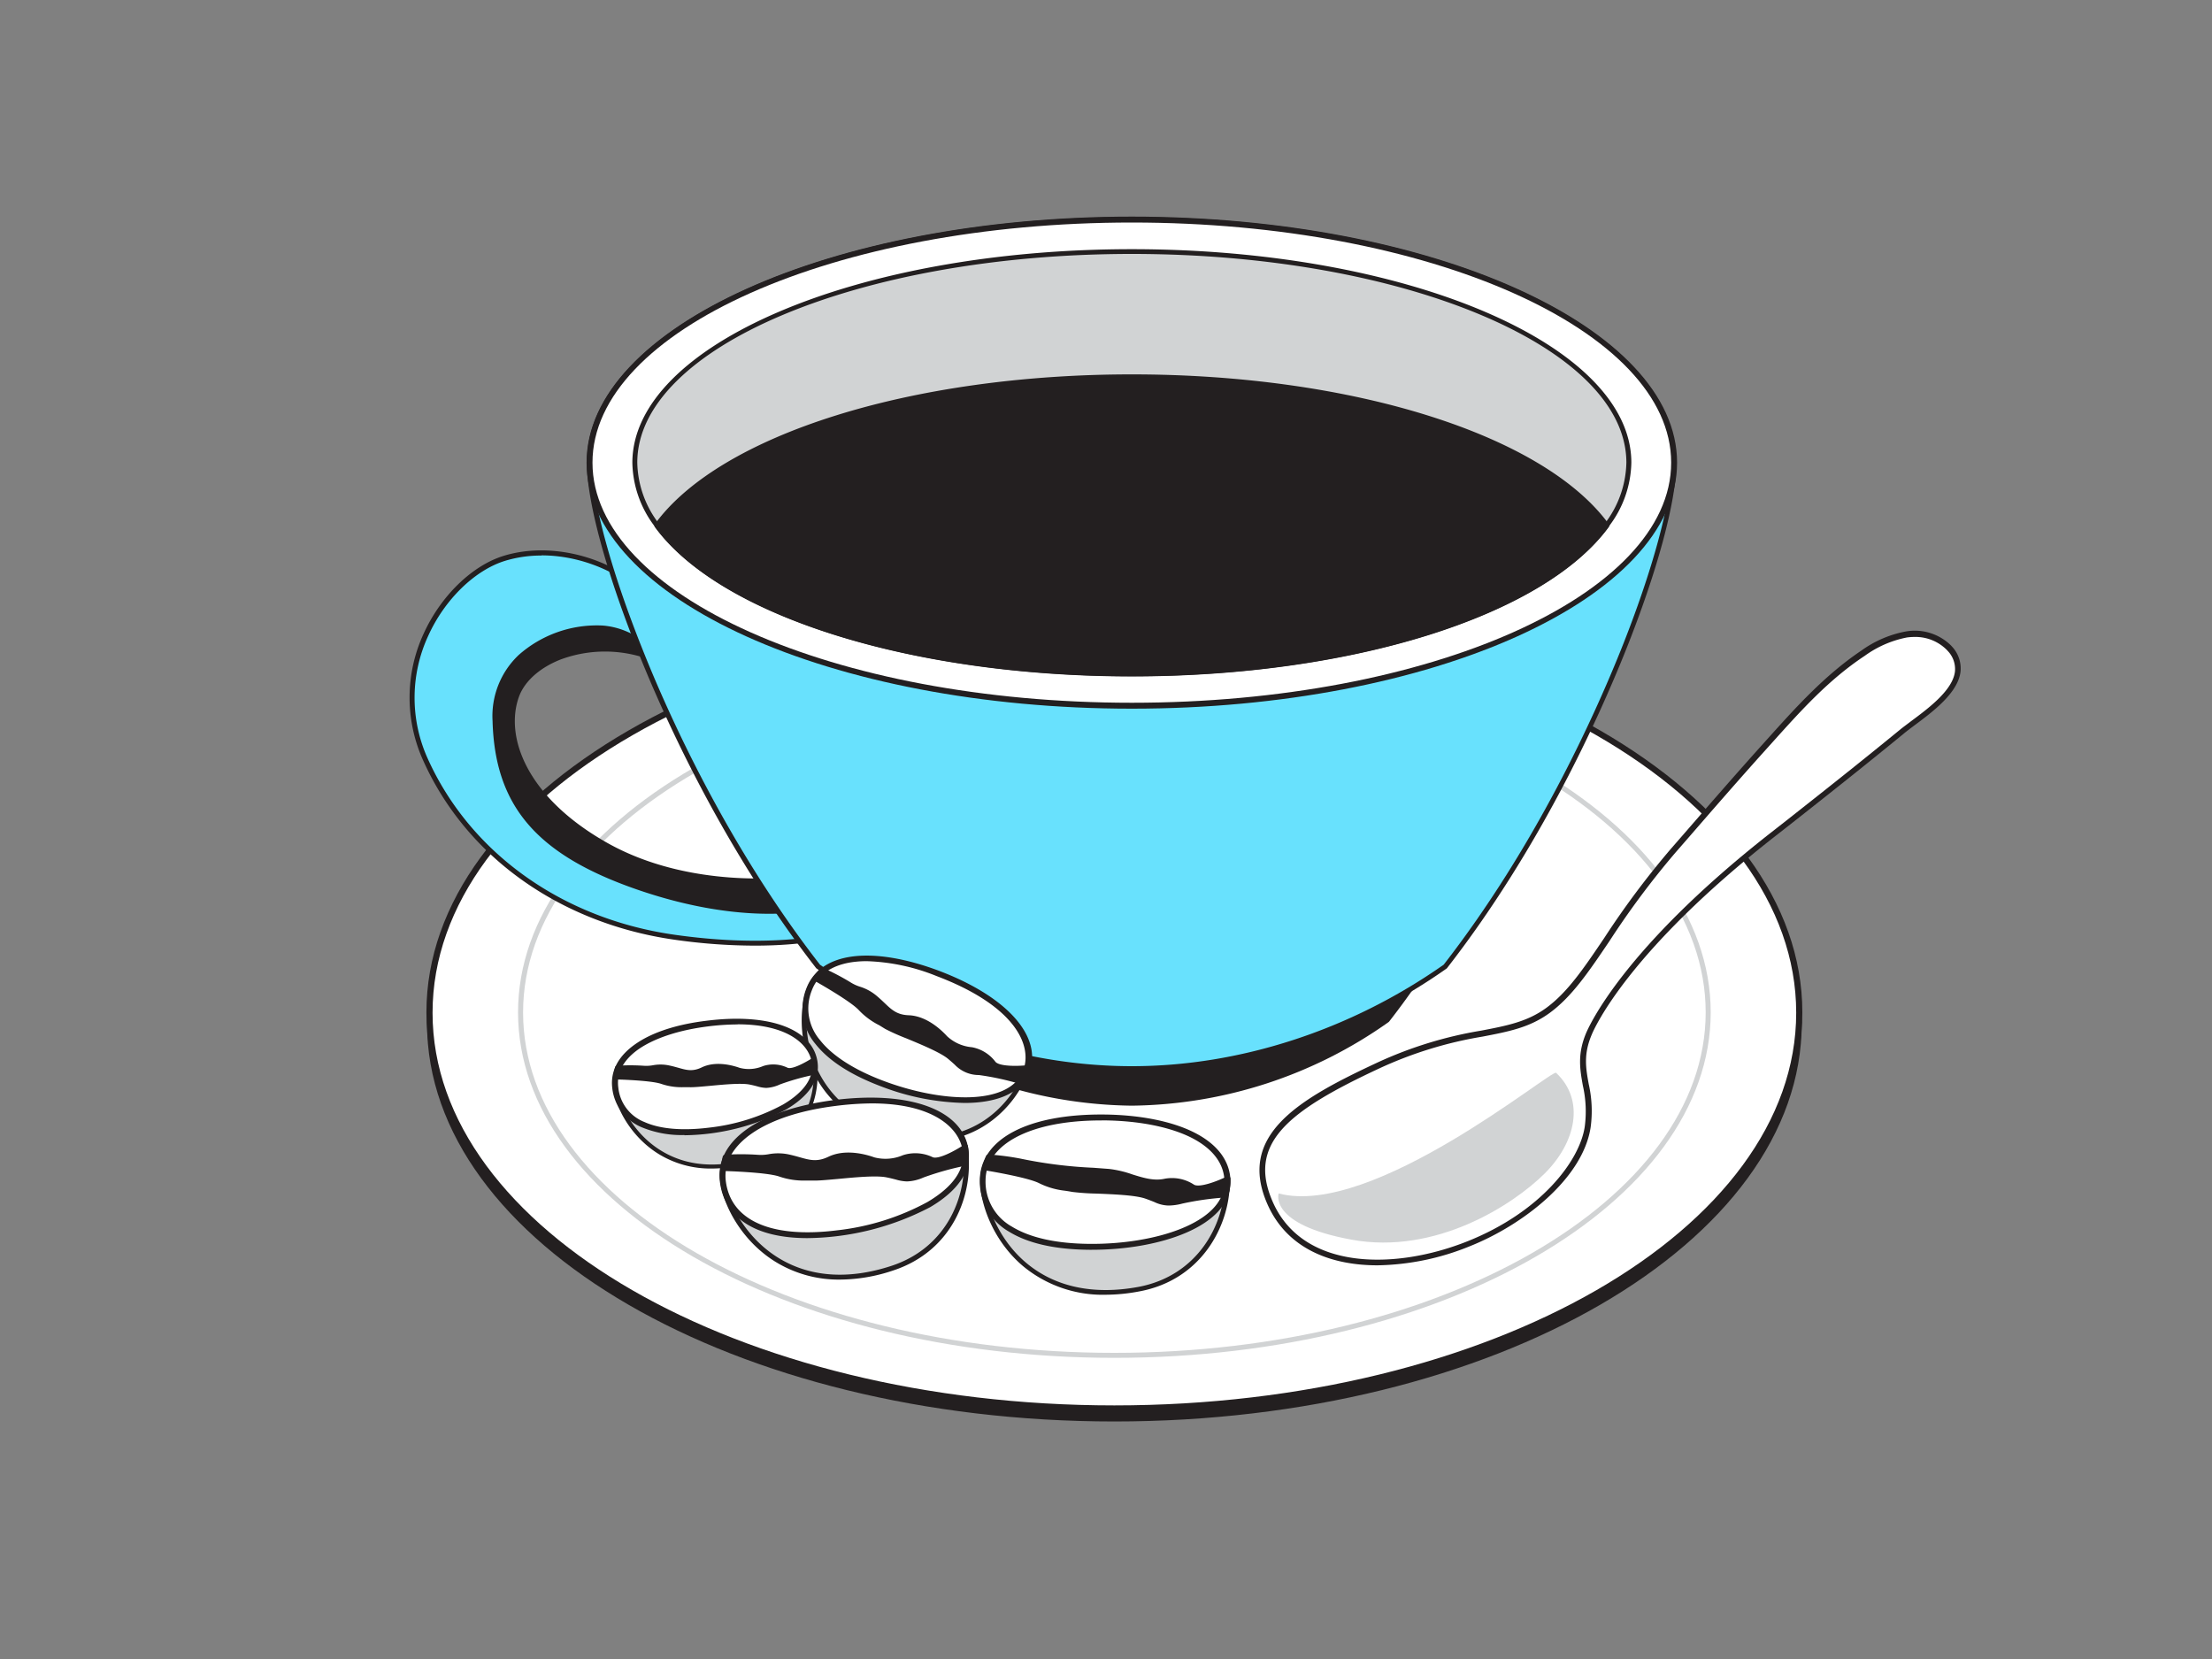 <svg xmlns="http://www.w3.org/2000/svg" viewBox="0 0 400 300"><rect x="0" y="0" width="400" height="300" fill="#808080" stroke="none"/><g id="_412_coffee_flatline" data-name="#412_coffee_flatline"><ellipse cx="201.51" cy="185.09" rx="123.85" ry="71.52" fill="#231f20"/><path d="M201.51,257.05c-68.53,0-124.29-32.28-124.29-72s55.76-72,124.29-72,124.3,32.28,124.3,72S270.05,257.05,201.51,257.05Zm0-143c-68,0-123.4,31.88-123.4,71.07s55.36,71.07,123.4,71.07,123.41-31.88,123.41-71.07S269.56,114,201.51,114Z" fill="#231f20"/><ellipse cx="201.51" cy="183.07" rx="123.85" ry="71.52" fill="#fff"/><path d="M201.51,255.14c-68.59,0-124.4-32.33-124.4-72.07S132.92,111,201.51,111s124.41,32.33,124.41,72.07S270.11,255.14,201.51,255.14Zm0-143c-68,0-123.29,31.84-123.29,71s55.31,71,123.29,71,123.3-31.84,123.3-71S269.5,112.11,201.51,112.11Z" fill="#231f20"/><path d="M201.51,245.54c-59.46,0-107.83-28-107.83-62.47s48.37-62.46,107.83-62.46,107.84,28,107.84,62.46S261,245.54,201.51,245.54Zm0-124c-59,0-106.92,27.62-106.92,61.55s48,61.55,106.92,61.55S308.44,217,308.44,183.07,260.48,121.52,201.51,121.52Z" fill="#d1d3d4"/><path d="M143.08,159s-18.13,2.51-33.57-6.21-18.62-20.14-16.11-27,15.11-11.75,27-5.71S121.6,108,107,108.84s-29.71,6.54-29,15.77S85,149.45,96.93,157s29.37,13.09,38.93,11.92,15.95,0,13.76-4.7a14,14,0,0,0-7-6.55" fill="#231f20"/><path d="M133.16,169.55c-9.79,0-25.35-5.09-36.49-12.14C83.84,149.27,78.09,133,77.48,124.65a9.12,9.12,0,0,1,2.5-6.8c4.46-5.08,15-8.81,27-9.49,9.26-.53,17,6.31,18.69,10.29.65,1.53.3,2.31-.11,2.7-.86.8-2.66.52-5.34-.84a23.11,23.11,0,0,0-18.85-1.25c-3.76,1.48-6.49,3.92-7.51,6.69-2.63,7.2,1.27,18.17,15.9,26.44,15.12,8.54,33.08,6.17,33.26,6.15a.48.48,0,1,1,.14,1c-.19,0-18.47,2.44-33.87-6.27-15.13-8.55-19.1-20-16.33-27.6,1.11-3,4-5.67,8-7.25a24.09,24.09,0,0,1,19.64,1.28c2.54,1.29,3.86,1.36,4.25,1s.21-.85-.12-1.62c-1.57-3.65-9-10.2-17.74-9.71-11.7.67-22,4.26-26.33,9.16a8.24,8.24,0,0,0-2.26,6.1c.64,8.76,6.88,24.49,18.75,32,12.08,7.66,29.41,13,38.61,11.84,2.4-.29,4.57-.44,6.49-.57,3.64-.25,6.51-.44,7.14-1.5.25-.42.17-1.06-.24-2a13.64,13.64,0,0,0-6.79-6.3.48.48,0,0,1-.27-.62.48.48,0,0,1,.62-.28,14.4,14.4,0,0,1,7.31,6.8,3,3,0,0,1,.2,2.84c-.89,1.5-3.68,1.68-7.9,2-1.91.13-4.07.27-6.44.56A21.71,21.71,0,0,1,133.16,169.55Z" fill="#231f20"/><path d="M130.83,134.18s-5.54-14.77-11.08-23.16S101.63,97.76,91.22,101,69.41,120.58,77,137.37s23.83,29,44.81,32c18.7,2.69,29-.34,29-.34l-3-5.2s-12.1,3.58-32.56-3.52c-19.8-6.88-25.34-16.62-25.68-30S102.71,113,109,113.54c10.24.83,16.11,13.42,19.8,20.81Z" fill="#68e1fd"/><path d="M136.53,171a103.49,103.49,0,0,1-14.83-1.11c-20.49-3-37.37-15-45.15-32.31a27.56,27.56,0,0,1,.06-23c3.08-6.8,8.76-12.32,14.48-14.07,10.21-3.13,23.24,1.47,29,10.25,5.51,8.34,11.07,23.1,11.13,23.25a.47.47,0,0,1,0,.4.45.45,0,0,1-.34.2l-2,.17a.45.45,0,0,1-.44-.25l-.43-.87c-3.75-7.53-9.41-18.9-19-19.69-3.38-.28-10,.85-14.53,5.08A14.37,14.37,0,0,0,90,130.31c.27,10.9,3.54,22,25.38,29.63,20,7,32.16,3.55,32.28,3.51a.46.46,0,0,1,.52.21l3,5.2a.44.44,0,0,1,0,.39.42.42,0,0,1-.29.26C150.85,169.53,145.79,171,136.53,171Zm-38.6-70.54a22.29,22.29,0,0,0-6.58.95c-5.48,1.68-10.95,7-13.92,13.58a26.65,26.65,0,0,0-.07,22.22c7.66,17,24.28,28.89,44.47,31.8,16,2.3,25.9.38,28.29-.18l-2.56-4.4c-2.13.5-14,2.8-32.49-3.62-18.06-6.28-25.59-15.1-26-30.45a15.18,15.18,0,0,1,4.73-11.92,21.32,21.32,0,0,1,15.22-5.32c10.09.83,15.89,12.47,19.73,20.18l.3.6,1.12-.09c-1.07-2.76-6-15.18-10.82-22.52C115,104.6,106.25,100.43,97.93,100.43Z" fill="#231f20"/><path d="M284.55,110.22c0,5.41-2.68,15.64-7.47,27.63-5.89,14.74-15,32.14-26.22,46.59a78.41,78.41,0,0,1-92.38,0c-11.24-14.45-20.33-31.85-26.22-46.59-4.8-12-7.48-22.22-7.48-27.63,0-19.78,35.77-35.81,79.89-35.81S284.55,90.44,284.55,110.22Z" fill="#231f20"/><path d="M204.67,199.94a81.74,81.74,0,0,1-46.45-15.13l-.09-.09c-13.63-17.52-22.32-36.78-26.29-46.7-4.69-11.77-7.5-22.16-7.5-27.8,0-20,36-36.26,80.33-36.26S285,90.23,285,110.22c0,5.64-2.81,16-7.51,27.8-4,9.92-12.66,29.18-26.28,46.7l-.09.09A81.76,81.76,0,0,1,204.67,199.94Zm-45.88-15.82a78,78,0,0,0,91.76,0c13.53-17.42,22.17-36.56,26.12-46.43,4.66-11.67,7.44-21.93,7.44-27.47,0-19.5-35.64-35.37-79.44-35.37s-79.44,15.87-79.44,35.37c0,5.54,2.78,15.8,7.44,27.47C136.62,147.56,145.25,166.7,158.79,184.12Zm92.07.32h0Z" fill="#231f20"/><path d="M302.73,83.66c0,6.65-3.29,19.2-9.17,33.92-7.24,18.09-18.39,39.46-32.19,57.2-15.47,10.88-35.2,18.47-56.7,18.47s-41.24-7.59-56.7-18.47c-13.8-17.74-25-39.11-32.19-57.2-5.88-14.72-9.17-27.27-9.17-33.92,0-24.28,43.9-44,98.06-44S302.73,59.38,302.73,83.66Z" fill="#68e1fd"/><path d="M204.67,193.7c-19.72,0-39.95-6.59-57-18.56a.28.28,0,0,1-.1-.09c-16.71-21.49-27.38-45.13-32.24-57.3-5.77-14.43-9.21-27.17-9.21-34.09,0-24.48,44.19-44.41,98.51-44.41s98.51,19.93,98.51,44.41c0,6.92-3.44,19.66-9.21,34.09-4.87,12.17-15.53,35.81-32.25,57.3a.26.26,0,0,1-.09.09C244.62,187.11,224.39,193.7,204.67,193.7Zm-56.39-19.25c16.85,11.83,36.87,18.35,56.39,18.35s39.54-6.52,56.39-18.35c16.62-21.39,27.23-44.91,32.08-57,5.73-14.33,9.14-26.95,9.14-33.76,0-24-43.79-43.51-97.61-43.51s-97.62,19.52-97.62,43.51c0,6.81,3.42,19.43,9.15,33.76C121,129.54,131.65,153.05,148.28,174.45Zm113.09.33h0Z" fill="#231f20"/><ellipse cx="204.67" cy="83.66" rx="98.06" ry="43.96" fill="#fff"/><path d="M204.67,128.15c-54.37,0-98.6-20-98.6-44.49s44.23-44.49,98.6-44.49,98.6,20,98.6,44.49S259,128.15,204.67,128.15Zm0-87.91c-53.78,0-97.53,19.48-97.53,43.42s43.75,43.42,97.53,43.42S302.2,107.6,302.2,83.66,258.45,40.24,204.67,40.24Z" fill="#231f20"/><path d="M294.54,83.66a19.09,19.09,0,0,1-4,11.33c-11.36,15.55-45.49,26.85-85.85,26.85S130.18,110.54,118.82,95a19.09,19.09,0,0,1-4-11.33c0-21.09,40.24-38.18,89.87-38.18S294.54,62.57,294.54,83.66Z" fill="#d1d3d4"/><path d="M204.67,122.28c-39.76,0-74.4-10.86-86.21-27a19.55,19.55,0,0,1-4.11-11.59c0-21.3,40.52-38.63,90.32-38.63S295,62.36,295,83.66a19.55,19.55,0,0,1-4.11,11.59C279.07,111.42,244.42,122.28,204.67,122.28Zm0-76.36c-49.31,0-89.43,16.93-89.43,37.74a18.68,18.68,0,0,0,3.94,11.07c11.65,16,46,26.66,85.49,26.66s73.84-10.71,85.49-26.66a18.68,18.68,0,0,0,3.94-11.07C294.1,62.85,254,45.92,204.67,45.92Z" fill="#231f20"/><path d="M290.52,95c-11.36,15.55-45.49,26.85-85.85,26.85S130.18,110.54,118.82,95c11.36-15.56,45.5-26.86,85.85-26.86S279.16,79.43,290.52,95Z" fill="#231f20"/><path d="M204.67,122.32c-39.77,0-74.42-10.87-86.24-27a.48.48,0,0,1,0-.56c11.81-16.19,46.47-27.06,86.24-27.06s74.42,10.87,86.24,27.06a.48.48,0,0,1,0,.56C279.09,111.45,244.44,122.32,204.67,122.32ZM119.42,95c11.84,15.78,46,26.37,85.25,26.37S278.08,110.77,289.92,95c-11.84-15.79-46-26.38-85.25-26.38S131.26,79.2,119.42,95Z" fill="#231f20"/><path d="M352.46,117.12a8.8,8.8,0,0,0-7.67-2.37,19.3,19.3,0,0,0-7.84,3.38c-7.05,4.65-12.45,10.88-18,17.07s-11,12.44-16.41,18.69c-11.4,13.13-15.4,23.56-22.59,28.81s-15.28,2.79-30.54,9.89-24.95,13.34-19.64,25.1c5.92,13.1,23.35,12.23,35.91,7.2,12.76-5.11,20.39-14.11,21.45-21.09s-2.48-10.29.16-16.7c1-2.4,7.83-16.18,33.2-36.07l2.56-2c7-5.5,14-11,20.84-16.66,3.92-3.21,13.94-9,8.78-15Z" fill="#fff"/><path d="M249.09,228.81c-8.57,0-16.3-3.08-19.83-10.9-5.71-12.65,5.63-19.17,19.89-25.8a73,73,0,0,1,18.69-5.74c4.65-.89,8.33-1.6,11.76-4.1,3.85-2.81,6.79-7.16,10.51-12.67a154.85,154.85,0,0,1,12-16.06l2.17-2.49c4.64-5.34,9.43-10.86,14.24-16.21l1.08-1.2c5.11-5.69,10.4-11.57,17-16a20.1,20.1,0,0,1,8.07-3.46,9.35,9.35,0,0,1,8.13,2.54h0l.19.21a5.78,5.78,0,0,1,1.54,4.49c-.43,3.86-5,7.27-8.35,9.76-.76.57-1.46,1.09-2,1.55-7.14,5.85-14.24,11.47-20.85,16.67l-2.56,2c-26.21,20.56-32.41,34.35-33,35.85-1.43,3.46-1,5.92-.48,8.78a22,22,0,0,1,.35,7.81c-1.42,9.34-12.29,17.69-21.78,21.49A45.93,45.93,0,0,1,249.09,228.81Zm97.13-113.63a10.47,10.47,0,0,0-1.36.09,19.21,19.21,0,0,0-7.62,3.3c-6.54,4.32-11.54,9.89-16.84,15.79l-1.08,1.2c-4.81,5.34-9.6,10.85-14.23,16.19l-2.17,2.49a152.48,152.48,0,0,0-11.92,16c-3.78,5.59-6.77,10-10.77,12.93-3.63,2.65-7.4,3.37-12.19,4.29a72.29,72.29,0,0,0-18.44,5.66c-16.65,7.74-24.22,13.64-19.37,24.39,5.53,12.24,22.13,12.17,35.22,6.92s20.17-14.41,21.12-20.67a21,21,0,0,0-.34-7.45c-.52-2.9-1-5.63.54-9.38.63-1.53,6.93-15.55,33.36-36.28l2.56-2c6.6-5.2,13.7-10.81,20.83-16.65.58-.48,1.3-1,2.07-1.59,3.19-2.37,7.55-5.62,7.93-9a4.72,4.72,0,0,0-1.29-3.68l-.16-.18h0A8,8,0,0,0,346.22,115.18Z" fill="#231f20"/><path d="M281.39,194c-.75-.71-33.2,26.31-50.17,21.81,0,0-1.91,5.61,13.23,8.37s29.1-6.25,34.83-11.93S286.65,198.94,281.39,194Z" fill="#d1d3d4"/><path d="M185.53,193.75c-2.56,6.79-10.12,13.66-20.5,11.9-19.47-3.32-21.3-20-18.73-26.74s12.09-5.7,22.93-1.6S188.1,187,185.53,193.75Z" fill="#d1d3d4"/><path d="M168.34,206.35a19.88,19.88,0,0,1-3.38-.29c-10-1.71-14.9-6.87-17.21-10.89-3.33-5.82-3.29-12.59-1.85-16.41,1.27-3.35,4.22-5.08,8.76-5.15,3.8-.07,8.75,1,14.72,3.31,13.15,5,18.87,10.85,16.55,17C183.53,200.24,177.16,206.35,168.34,206.35ZM155,174.45h-.28c-4.16.06-6.84,1.61-8,4.61-1.38,3.64-1.4,10.1,1.79,15.69s8.93,9.17,16.62,10.48c10.1,1.72,17.46-4.82,20-11.63,2.68-7.1-7.25-12.56-16.06-15.89C163.36,175.54,158.61,174.45,155,174.45Z" fill="#231f20"/><path d="M185.53,193.75c-2.56,6.79-15.18,6.28-26,2.18s-15.78-10.24-13.21-17,12.39-7,23.22-2.92S188.1,187,185.53,193.75Z" fill="#fff"/><path d="M174.42,199.45a44.34,44.34,0,0,1-15.1-3c-5.51-2.08-9.5-4.67-11.86-7.67a9.91,9.91,0,0,1-1.66-10c1.29-3.42,4.39-5.45,9-5.89,4.14-.39,9.32.53,15,2.66,12.38,4.69,18.79,11.93,16.32,18.45C184.56,197.83,180,199.45,174.42,199.45Zm-17.7-25.64q-1,0-1.86.09c-2.88.27-6.62,1.4-8.06,5.2a8.77,8.77,0,0,0,1.5,9c2.2,2.81,6.15,5.35,11.4,7.33,10.44,3.95,22.87,4.64,25.33-1.87,1.7-4.49-1.39-11.66-15.7-17.07A36.57,36.57,0,0,0,156.72,173.81Z" fill="#231f20"/><path d="M147.37,177s6.51,3.64,8.17,5.41,2.87,2.2,4.75,3.31,9.05,3.53,11.37,5.41,2.2,2.54,5.41,2.87a49.44,49.44,0,0,1,7.47,1.62,11,11,0,0,0,1.32-2.51s-5,.56-6.15-.77a6.49,6.49,0,0,0-4.08-2.54,8.12,8.12,0,0,1-4.75-2.1c-1.1-1.21-3.64-3.53-6.62-3.64s-3.86-1.77-6-3.53-3.2-1.44-4.86-2.54a44.18,44.18,0,0,0-4.86-2.54S147.92,176.17,147.37,177Z" fill="#231f20"/><path d="M184.54,196l-.13,0a49.3,49.3,0,0,0-7.39-1.6,6,6,0,0,1-4.37-1.87c-.34-.31-.74-.67-1.26-1.1-1.4-1.13-4.77-2.53-7.47-3.65a38.33,38.33,0,0,1-3.85-1.72L159,185.4a13.18,13.18,0,0,1-3.72-2.76c-1.59-1.7-8-5.29-8.07-5.33a.37.37,0,0,1-.2-.27.41.41,0,0,1,.07-.34c.55-.78,1.21-1.54,1.23-1.57a.42.42,0,0,1,.5-.11,44.28,44.28,0,0,1,4.92,2.57,7.34,7.34,0,0,0,1.79.84,8.61,8.61,0,0,1,3.1,1.73c.49.41.91.81,1.31,1.19,1.31,1.25,2.26,2.16,4.4,2.24,3.25.12,5.92,2.68,6.92,3.78a7.54,7.54,0,0,0,4.49,2A6.88,6.88,0,0,1,180,192c.7.84,3.91.83,5.77.62a.43.43,0,0,1,.36.14.42.42,0,0,1,.1.37,10.77,10.77,0,0,1-1.39,2.66A.43.43,0,0,1,184.54,196ZM148,176.81c1.48.85,6.4,3.71,7.86,5.26a12.22,12.22,0,0,0,3.51,2.59l1.14.64a39.87,39.87,0,0,0,3.74,1.67c2.76,1.14,6.18,2.57,7.68,3.78.54.43,1,.8,1.3,1.12,1.13,1,1.56,1.42,3.89,1.66a47.53,47.53,0,0,1,7.25,1.54,12.63,12.63,0,0,0,.88-1.53c-1.49.11-4.86.21-5.85-1a6,6,0,0,0-3.82-2.39c-.79-.11-3.5-.58-5-2.23-.92-1-3.39-3.4-6.33-3.51-2.46-.09-3.61-1.19-5-2.47-.38-.37-.79-.76-1.26-1.16a8,8,0,0,0-2.84-1.58,8.07,8.07,0,0,1-2-.93,40.83,40.83,0,0,0-4.51-2.37C148.53,176.13,148.26,176.46,148,176.81Z" fill="#231f20"/><path d="M147.32,192.19a16.1,16.1,0,0,1-10.88,17.42C120.18,215,112,203,111.25,196.73s7-9.27,16.92-10.52S146.54,186,147.32,192.19Z" fill="#d1d3d4"/><path d="M128.68,211.31a17.9,17.9,0,0,1-9.72-2.72c-4.92-3.11-7.63-8.3-8.08-11.82-.38-3.08,1.17-5.6,4.62-7.49,2.89-1.59,7.14-2.74,12.62-3.44,12.09-1.52,18.85.66,19.57,6.3A16.4,16.4,0,0,1,136.56,210,25.05,25.05,0,0,1,128.68,211.31ZM135,186.1a54.31,54.31,0,0,0-6.76.47c-5.39.68-9.55,1.81-12.36,3.35-3.16,1.73-4.59,4-4.24,6.76.42,3.35,3,8.31,7.74,11.29s10.56,3.41,17,1.3a15.67,15.67,0,0,0,10.63-17C146.36,187.48,141,186.1,135,186.1Z" fill="#231f20"/><path d="M147.32,192.19c.79,6.23-9.08,11-19,12.22s-16.25-1.44-17-7.68,6.64-10.4,16.6-11.66S146.54,186,147.32,192.19Z" fill="#fff"/><path d="M123.76,205.25a18.87,18.87,0,0,1-7.66-1.38,8.67,8.67,0,0,1-5.38-7.08c-.4-3.16,1.16-6,4.51-8.21,3-2,7.36-3.38,12.56-4,11.43-1.44,19.3,1.54,20.06,7.58.4,3.13-1.59,6.07-5.75,8.51a40.45,40.45,0,0,1-18.34,4.62Zm9.63-20a44.3,44.3,0,0,0-5.47.37c-5,.64-9.22,2-12.11,3.88-2.08,1.37-4.47,3.72-4,7.18a7.52,7.52,0,0,0,4.76,6.23c2.81,1.26,6.85,1.6,11.67,1a36.55,36.55,0,0,0,13.35-4.17c2.62-1.54,5.66-4.08,5.23-7.46S142.52,185.23,133.39,185.23Z" fill="#231f20"/><path d="M111.27,194.79s6.47.15,8.45.83a14.51,14.51,0,0,0,5,.61c1.89.09,8.37-1,10.91-.47s2.72,1.05,5.3,0a42.44,42.44,0,0,1,6.38-1.79,9.1,9.1,0,0,0,0-2.45s-3.63,2.46-5,1.9a5.59,5.59,0,0,0-4.16-.29,7.07,7.07,0,0,1-4.48.32c-1.34-.49-4.23-1.23-6.55-.11s-3.68.22-6-.29-3,.2-4.75,0a37.25,37.25,0,0,0-4.75,0S111.38,194,111.27,194.79Z" fill="#231f20"/><path d="M138.58,196.73a6.41,6.41,0,0,1-1.64-.28c-.38-.1-.83-.22-1.4-.33-1.54-.3-4.68,0-7.21.24-1.56.14-2.91.27-3.64.24l-1.12,0a11.43,11.43,0,0,1-4-.6c-1.91-.66-8.28-.81-8.35-.81A.36.36,0,0,1,111,195a.39.39,0,0,1-.09-.29c.11-.82.3-1.67.31-1.71a.37.37,0,0,1,.33-.28,36.86,36.86,0,0,1,4.81,0,6.75,6.75,0,0,0,1.72-.09,7.46,7.46,0,0,1,3.07.07c.54.11,1,.25,1.49.38,1.51.43,2.6.74,4.28-.07,2.54-1.22,5.62-.34,6.83.09a6.53,6.53,0,0,0,4.24-.32,5.91,5.91,0,0,1,4.42.3c.88.36,3.33-1,4.68-1.87a.37.37,0,0,1,.56.21,9.57,9.57,0,0,1,0,2.59.37.37,0,0,1-.3.32,42.32,42.32,0,0,0-6.31,1.77A6.72,6.72,0,0,1,138.58,196.73Zm-4.82-1.46a10.48,10.48,0,0,1,1.92.14c.59.11,1,.23,1.45.33a4.44,4.44,0,0,0,3.65-.31,41,41,0,0,1,6.18-1.76,10.66,10.66,0,0,0,0-1.53c-1.1.69-3.63,2.14-4.88,1.62a5.22,5.22,0,0,0-3.89-.28,7.65,7.65,0,0,1-4.74.32c-1.12-.4-4-1.23-6.27-.12a5.86,5.86,0,0,1-4.79.11c-.45-.12-.92-.26-1.44-.37a6.89,6.89,0,0,0-2.81-.06,7.12,7.12,0,0,1-1.9.09,35.42,35.42,0,0,0-4.41,0c0,.24-.12.59-.19,1,1.48,0,6.41.24,8.15.83a10.55,10.55,0,0,0,3.75.56l1.13,0c.68,0,2-.1,3.54-.24C130,195.46,132.1,195.27,133.76,195.27Z" fill="#231f20"/><path d="M174.6,208.11c1,7.59-2.69,17.74-13.24,21.21-19.79,6.52-29.71-8.09-30.67-15.68s8.47-11.28,20.6-12.81S173.65,200.52,174.6,208.11Z" fill="#d1d3d4"/><path d="M151.92,231.39a21.83,21.83,0,0,1-11.84-3.31c-6-3.78-9.29-10.11-9.83-14.39-.87-7,6.18-11.44,21-13.3s23,.8,23.81,7.66h0c1,8-2.8,18.16-13.54,21.69A30.5,30.5,0,0,1,151.92,231.39Zm7.65-30.68a68.25,68.25,0,0,0-8.23.56c-9.77,1.23-21.2,4.37-20.2,12.31.51,4.08,3.67,10.12,9.41,13.75s12.85,4.14,20.67,1.57c10.26-3.38,13.9-13.12,12.94-20.73h0C173.43,202.38,166.88,200.71,159.57,200.71Z" fill="#231f20"/><path d="M174.6,208.11c1,7.59-11.06,13.35-23.18,14.88s-19.77-1.76-20.73-9.35,8.09-12.66,20.22-14.19S173.65,200.52,174.6,208.11Z" fill="#fff"/><path d="M146,223.89c-9.31,0-15-3.58-15.82-10.19-.93-7.39,7-13,20.68-14.78,13.84-1.74,23.38,1.84,24.29,9.12h0c.48,3.76-1.93,7.3-6.94,10.25a48.89,48.89,0,0,1-22.21,5.6Zm11.66-24.36A55,55,0,0,0,151,200c-12.83,1.62-20.58,7-19.75,13.59.9,7.15,8.24,10.38,20.13,8.89a44.49,44.49,0,0,0,16.3-5.1c3.22-1.89,6.95-5,6.42-9.18S168.83,199.53,157.64,199.53Z" fill="#231f20"/><path d="M130.72,211.28s7.88.18,10.29,1,3.77.64,6.06.75,10.19-1.18,13.27-.57,3.32,1.27,6.46,0a52.72,52.72,0,0,1,7.77-2.18,11.3,11.3,0,0,0,0-3s-4.43,3-6.11,2.31a6.89,6.89,0,0,0-5.07-.35,8.65,8.65,0,0,1-5.46.39c-1.62-.59-5.14-1.5-8-.13s-4.47.26-7.3-.35-3.7.24-5.78,0a47,47,0,0,0-5.79,0S130.86,210.29,130.72,211.28Z" fill="#231f20"/><path d="M164,213.64a7.91,7.91,0,0,1-2-.34c-.47-.12-1-.26-1.71-.4-1.87-.37-5.7,0-8.77.29-1.91.17-3.55.33-4.44.29l-1.35,0a13.55,13.55,0,0,1-4.83-.73c-2.33-.8-10.08-1-10.16-1a.46.46,0,0,1-.43-.51c.14-1,.37-2,.38-2.08a.44.44,0,0,1,.4-.34,44.82,44.82,0,0,1,5.86,0,7.8,7.8,0,0,0,2.09-.11,9.32,9.32,0,0,1,3.74.08c.66.15,1.25.31,1.81.47,1.84.52,3.17.9,5.21-.08,3.09-1.49,6.84-.42,8.31.11a8,8,0,0,0,5.16-.39,7.23,7.23,0,0,1,5.39.36c1.06.43,4.05-1.16,5.69-2.27a.44.44,0,0,1,.4-.05.47.47,0,0,1,.28.3,11.29,11.29,0,0,1,0,3.16.45.45,0,0,1-.36.38,52.37,52.37,0,0,0-7.68,2.15A8,8,0,0,1,164,213.64Zm-5.86-1.78a12.92,12.92,0,0,1,2.33.17c.72.14,1.28.28,1.76.41,1.57.4,2.15.55,4.45-.38a50.57,50.57,0,0,1,7.52-2.14,13.81,13.81,0,0,0,.06-1.86c-1.33.84-4.42,2.59-5.93,2a6.38,6.38,0,0,0-4.74-.34c-.79.29-3.55,1.18-5.77.38-1.36-.49-4.84-1.49-7.63-.14-2.34,1.13-4,.67-5.83.14-.55-.16-1.12-.32-1.76-.46a8.28,8.28,0,0,0-3.42-.07,8.85,8.85,0,0,1-2.31.11,43,43,0,0,0-5.37,0c-.06.29-.15.73-.22,1.19,1.79.06,7.8.29,9.92,1a13,13,0,0,0,4.56.68l1.37,0a40.5,40.5,0,0,0,4.32-.29C153.56,212.1,156.08,211.86,158.1,211.86Z" fill="#231f20"/><path d="M221.94,213.86c-.07,7.65-5,17.21-16,19.24-20.49,3.82-28.36-12-28.29-19.65s9.9-10,22.12-9.93S222,206.2,221.94,213.86Z" fill="#d1d3d4"/><path d="M200,234.13A22.58,22.58,0,0,1,185.05,229c-5.42-4.55-7.84-11.26-7.81-15.57.07-7,7.67-10.49,22.57-10.37,6.75.06,12.08.86,15.84,2.37,4.51,1.81,6.77,4.64,6.74,8.41-.08,8-5.22,17.61-16.33,19.68A33.09,33.09,0,0,1,200,234.13ZM199,204c-9.67,0-20.82,1.7-20.9,9.5,0,4.11,2.29,10.52,7.49,14.88s12.18,5.83,20.28,4.33c10.62-2,15.53-11.14,15.6-18.82,0-3.37-2.05-5.92-6.18-7.58-3.66-1.47-8.88-2.24-15.51-2.3Z" fill="#231f20"/><path d="M221.94,213.86c-.07,7.65-12.74,11.75-25,11.64s-19.36-4.39-19.29-12.05S187.4,202,199.62,202.1,222,206.2,221.94,213.86Z" fill="#fff"/><path d="M197.45,226H197c-6.22-.05-11.1-1.16-14.53-3.27a10.45,10.45,0,0,1-5.29-9.31c.07-7.45,8.67-12,22.47-11.88,6.31.06,12,1.16,16,3.1,4.52,2.19,6.89,5.37,6.86,9.19C222.4,221.81,209.62,226,197.45,226Zm1.64-23.39c-12.64,0-20.81,4.22-20.87,10.82a9.3,9.3,0,0,0,4.78,8.39c3.26,2,8,3.06,14,3.11,11.76.11,24.36-3.75,24.43-11.11,0-4.27-3.38-6.82-6.25-8.22-3.87-1.87-9.39-2.94-15.55-3Z" fill="#231f20"/><path d="M178,211.12s7.77,1.24,10.05,2.38,3.65,1.14,5.91,1.55,10.25.2,13.23,1.21,3.11,1.71,6.4.88a52.23,52.23,0,0,1,8-1.12,11.79,11.79,0,0,0,.4-3s-4.79,2.38-6.37,1.47a6.83,6.83,0,0,0-5-1c-3.45.77-6.67-1.47-10.21-1.75-5.34-.42-10.91-.63-16.06-1.87a46.24,46.24,0,0,0-5.74-.74S178.3,210.16,178,211.12Z" fill="#231f20"/><path d="M211.28,218a6.24,6.24,0,0,1-2.55-.64c-.45-.18-1-.4-1.64-.62-1.81-.62-5.65-.77-8.73-.9a42.94,42.94,0,0,1-4.44-.3c-.48-.09-.92-.16-1.34-.22a13.9,13.9,0,0,1-4.69-1.37c-2.19-1.1-9.85-2.33-9.92-2.34a.44.44,0,0,1-.31-.2.41.41,0,0,1,0-.36c.26-1,.63-2,.65-2a.45.45,0,0,1,.45-.28,46.06,46.06,0,0,1,5.8.75,82,82,0,0,0,13.18,1.65l2.81.21a19.38,19.38,0,0,1,4.24,1c2,.62,3.89,1.21,5.84.77a7.21,7.21,0,0,1,5.29,1.08c1,.57,4.18-.61,5.95-1.49a.47.47,0,0,1,.4,0,.45.45,0,0,1,.24.34,11.74,11.74,0,0,1-.41,3.13.46.46,0,0,1-.41.33,51.92,51.92,0,0,0-7.9,1.11A10,10,0,0,1,211.28,218Zm-32.68-7.19c1.77.3,7.69,1.34,9.69,2.34a12.89,12.89,0,0,0,4.43,1.29c.42.07.87.13,1.36.22a39.85,39.85,0,0,0,4.31.29c3.15.13,7.06.29,9,.94.69.24,1.23.46,1.69.64,1.5.61,2.06.84,4.46.22a50.54,50.54,0,0,1,7.74-1.11,14.49,14.49,0,0,0,.31-1.83c-1.43.65-4.72,2-6.14,1.16a6.38,6.38,0,0,0-4.65-1c-2.19.49-4.28-.16-6.31-.79a18.23,18.23,0,0,0-4-.94c-.93-.08-1.87-.14-2.81-.21a84.36,84.36,0,0,1-13.32-1.67,41.65,41.65,0,0,0-5.32-.71C178.88,209.89,178.74,210.31,178.6,210.76Z" fill="#231f20"/></g></svg>
